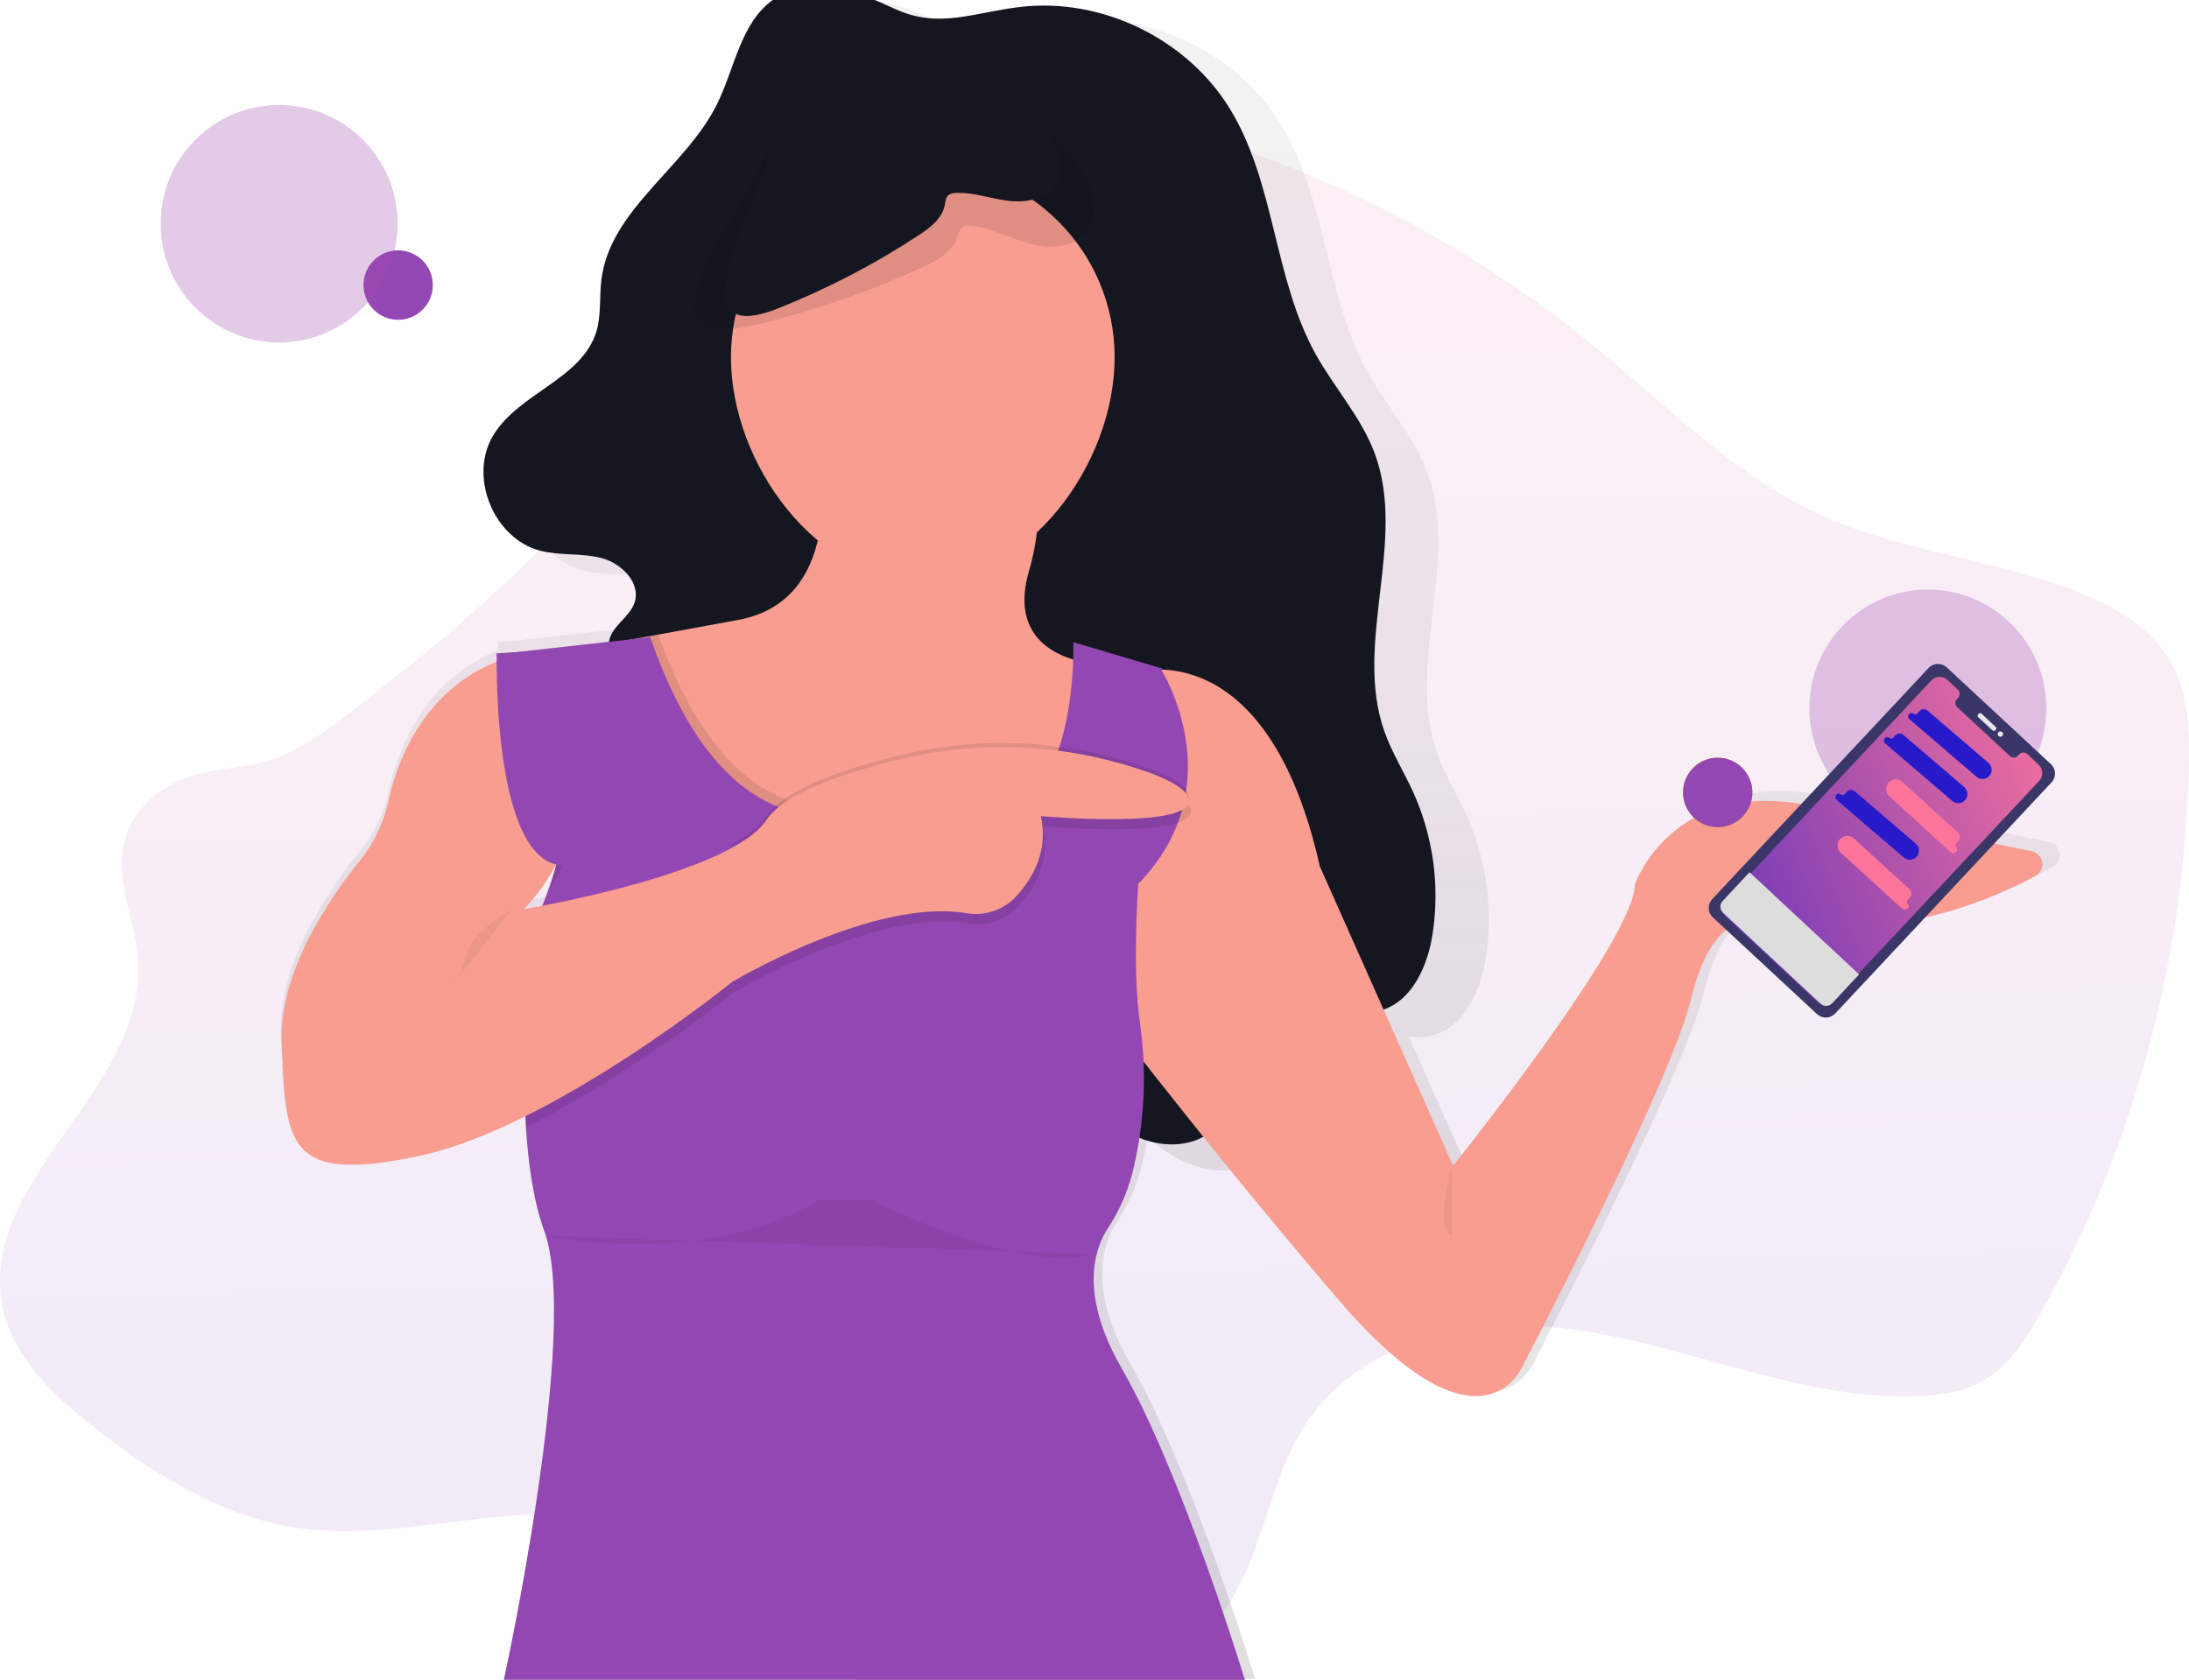 <svg width="271" height="208" viewBox="0 0 271 208" fill="none" xmlns="http://www.w3.org/2000/svg">
<g clip-path="url(#clip0)">
<path opacity="0.1" d="M23.534 96.136C19.784 97.363 16.284 100.333 15.339 104.453C14.266 109.187 16.736 113.97 17.089 118.824C18.241 134.755 -2.694 145.996 0.291 161.651C1.479 167.865 6.274 172.446 11.001 176.215C18.569 182.254 26.964 187.586 36.251 189.093C50.361 191.38 65.106 184.653 78.824 188.906C89.886 192.334 98.351 202.387 109.339 206.097C117.704 208.922 126.711 207.807 135.409 206.665C140.086 206.051 145.001 205.34 148.784 202.297C155.826 196.632 156.251 185.447 160.961 177.43C168.229 165.055 184.164 162.638 197.526 165.043C210.889 167.447 223.856 173.375 237.394 172.874C240.286 172.772 243.254 172.343 245.774 170.808C248.841 168.94 250.916 165.651 252.749 162.395C264.169 142.109 270.531 118.511 270.984 94.756C271.061 90.651 270.929 86.368 269.146 82.734C266.896 78.148 262.396 75.411 257.896 73.563C247.126 69.15 235.229 68.436 224.671 63.427C214.489 58.601 206.239 50.133 197.374 42.89C179.791 28.501 159.124 18.543 137.494 14.023C132.401 12.958 127.116 12.197 122.056 13.427C116.226 14.844 111.201 18.779 106.684 23.012C94.661 34.282 85.029 48.177 73.954 60.524C66.366 68.978 58.042 76.738 49.081 83.713C44.974 86.912 40.624 90.709 36.056 93.073C31.879 95.234 27.951 94.691 23.534 96.136Z" fill="url(#paint0_linear)"/>
<path d="M253.637 104.25C248.137 103.098 237.725 100.937 225.94 98.543C208.492 94.999 203.94 108.413 203.94 108.413C203.94 115.245 181.19 143.586 181.19 143.586L174.405 128.359C175.447 128.52 176.513 128.448 177.525 128.149C181.41 126.986 183.33 122.596 183.952 118.586C184.881 112.547 184.032 106.368 181.51 100.804C180.352 98.265 178.852 95.875 177.922 93.246C174 82.211 180.795 69.438 176.685 58.445C174.987 53.91 171.602 50.231 169.262 45.993C164.012 36.463 164.237 24.542 158.512 15.285C153.142 6.607 142.56 1.463 132.422 2.61C126.445 3.286 122.172 5.425 116.602 2.86C111.9 0.701 106.255 -1.713 101.412 1.688C97.282 4.588 96.58 10.301 94.325 14.817C90.365 22.748 80.97 27.925 79.865 36.724C79.592 38.893 79.865 41.142 79.232 43.236C77.427 49.154 69.567 50.902 66.347 56.184C63.195 61.353 66.38 69.17 72.245 70.66C74.745 71.296 77.435 70.91 79.932 71.584C82.275 72.21 84.547 74.404 84.142 76.696L78.947 77.642L64 79.305L61.687 79.451C61.687 79.451 61.687 79.491 61.687 79.564L61.562 79.579L61.685 79.679C61.685 79.856 61.685 80.135 61.685 80.5C57.477 82.151 50.66 86.556 48.085 98.112C47.495 100.749 46.303 103.214 44.602 105.312C40.77 110.046 34.41 119.29 34.765 128.164C35.265 140.816 35.265 145.878 51.96 142.334C56.177 141.44 60.765 139.607 65.267 137.368C65.53 142.642 66.212 147.814 67.637 151.696C72.19 164.096 62.58 207.875 62.58 207.875H155.387C155.387 207.875 147.547 182.063 139.962 168.905C134.59 159.583 136.575 153.945 138.19 151.448C139.59 149.326 140.636 146.99 141.287 144.531C141.562 143.451 141.83 142.226 142.06 140.869C143.767 142.269 145.59 143.526 147.652 144.278C149.562 144.971 151.735 145.162 153.667 144.626C157.622 149.469 162.04 154.782 166.767 160.302C184.975 181.557 190.032 168.399 190.032 168.399C190.032 168.399 208.492 133.225 211.032 122.596C213.572 111.967 219.125 112.473 219.125 112.473C234.345 116.327 247.835 110.732 254.102 107.366C254.407 107.204 254.654 106.951 254.809 106.643C254.965 106.334 255.021 105.985 254.97 105.644C254.919 105.302 254.763 104.984 254.524 104.735C254.286 104.485 253.976 104.316 253.637 104.25ZM65.857 110.609C67.127 109.159 68.218 107.562 69.107 105.851H69.155C68.694 107.62 68.1 109.351 67.377 111.03C65.96 111.303 65.105 111.446 65.105 111.446L65.857 110.609Z" fill="url(#paint1_linear)"/>
<path d="M95.75 -0.06C91.667 2.81 90.972 8.455 88.75 12.933C84.835 20.782 75.547 25.909 74.455 34.615C74.185 36.761 74.455 38.987 73.83 41.056C72.047 46.914 64.275 48.645 61.08 53.872C57.962 58.986 61.112 66.722 66.91 68.198C69.387 68.829 72.04 68.448 74.51 69.112C76.98 69.775 79.372 72.2 78.555 74.622C77.947 76.425 75.805 77.452 75.415 79.315C75.075 80.918 76.165 82.446 77.22 83.693C78.56 85.271 79.99 86.824 81.782 87.858C86.712 90.703 92.862 88.995 98.547 88.807C105.425 88.603 112.168 90.75 117.665 94.896C119.237 96.09 120.717 97.47 121.692 99.191C124.87 104.796 121.865 111.831 122.54 118.24C123.305 125.523 128.735 131.369 134.217 136.21C136.407 138.144 138.717 140.05 141.467 141.049C144.217 142.048 147.505 141.993 149.817 140.21C152.247 138.337 153.092 135.018 153.107 131.945C153.122 128.872 152.477 125.814 152.632 122.746C152.707 121.243 153.255 119.458 154.717 119.162C155.45 119.014 156.192 119.312 156.86 119.648C161.525 121.997 166 126.598 171 125.105C174.842 123.956 176.75 119.61 177.355 115.641C178.272 109.666 177.433 103.554 174.94 98.049C173.795 95.544 172.312 93.173 171.392 90.568C167.527 79.626 174.24 66.98 170.18 56.108C168.502 51.62 165.155 47.979 162.842 43.784C157.642 34.352 157.875 22.553 152.212 13.391C146.905 4.801 136.44 -0.288 126.42 0.846C120.51 1.515 116.287 3.634 110.78 1.097C106.13 -1.035 100.55 -3.437 95.75 -0.06Z" fill="#141720"/>
<path d="M140.644 83.229C140.644 83.229 156.894 78.22 163.394 107.272L179.894 144.339C179.894 144.339 202.394 116.288 202.394 109.526C202.394 109.526 206.894 96.252 224.144 99.758C235.797 102.128 246.079 104.267 251.527 105.406C251.858 105.475 252.16 105.645 252.392 105.891C252.624 106.138 252.774 106.451 252.823 106.786C252.872 107.121 252.817 107.464 252.665 107.767C252.513 108.07 252.272 108.318 251.974 108.479C245.779 111.81 232.442 117.348 217.394 113.533C217.394 113.533 211.894 113.032 209.394 123.551C206.894 134.07 188.644 168.883 188.644 168.883C188.644 168.883 183.644 181.907 165.644 160.869C147.644 139.831 134.144 121.798 134.144 121.798L140.644 83.229Z" fill="#F89D8F"/>
<path d="M140.376 86.781L138.221 93.892L136.091 100.924L131.876 114.832L111.876 118.589L105.358 114.424L97.376 109.322L90.493 104.563L80.376 97.551L72.126 80.27C72.126 80.27 74.401 79.866 81.493 78.574L91.376 76.763C98.201 75.511 100.781 70.422 101.568 65.243C102.511 59.041 100.876 52.72 100.876 52.72H126.126C126.126 52.72 128.951 56.978 128.508 64.331C128.369 66.507 127.989 68.661 127.376 70.752C125.156 78.451 130.168 81.021 133.568 81.855C134.487 82.089 135.428 82.229 136.376 82.273L140.376 86.781Z" fill="#F89D8F"/>
<path opacity="0.1" d="M128.5 64.331C124.63 67.199 119.982 68.822 115.172 68.986C110.361 69.15 105.614 67.846 101.56 65.248C102.502 59.047 100.867 52.725 100.867 52.725H126.117C126.117 52.725 128.95 56.965 128.5 64.331Z" fill="black"/>
<path d="M114.242 72C127.359 72 137.992 57.386 137.992 44.245C137.992 31.105 127.359 20.452 114.242 20.452C101.125 20.452 90.492 31.105 90.492 44.245C90.492 57.386 101.125 72 114.242 72Z" fill="#F89D8F"/>
<path opacity="0.1" d="M140.376 86.781L138.221 93.892L136.091 100.925L131.876 114.832L111.876 118.589L105.358 114.424L97.376 109.322L90.493 104.564L80.376 97.551L72.126 80.27C72.126 80.27 74.401 79.867 81.493 78.574C86.493 92.512 92.818 97.701 98.526 99.384C101.938 100.386 105.128 100.136 107.671 99.76C110.939 99.236 114.28 99.407 117.478 100.261C125.153 102.4 129.193 98.305 131.316 93.108C132.886 89.263 133.406 84.813 133.566 81.838C134.485 82.071 135.426 82.211 136.373 82.256L140.376 86.781Z" fill="black"/>
<path d="M62.374 208C62.374 208 71.874 164.672 67.374 152.4C66.087 148.893 65.412 144.305 65.109 139.557C64.359 127.718 65.874 114.832 65.874 114.832C66.089 114.414 66.291 113.998 66.487 113.58C66.987 112.511 67.427 111.466 67.806 110.444C73.164 96.003 66.499 86.388 63.119 82.712C62.577 82.108 61.992 81.545 61.369 81.026L80.494 78.897C85.522 93.351 91.969 98.683 97.769 100.391C101.182 101.393 104.372 101.142 106.914 100.767C110.182 100.243 113.524 100.413 116.722 101.268C124.397 103.406 128.437 99.312 130.559 94.115C133.194 87.663 132.869 79.516 132.869 79.516L143.869 82.772C143.869 82.772 142.899 88.808 142.021 96.74C141.814 98.6 141.611 100.564 141.429 102.58C140.679 110.99 140.234 120.289 141.119 126.601C142.018 132.838 141.698 139.19 140.177 145.305C139.534 147.738 138.501 150.051 137.116 152.152C135.519 154.621 133.556 160.204 138.866 169.433C146.366 182.457 154.116 208.003 154.116 208.003L62.374 208Z" fill="#9347B2"/>
<path d="M143.75 82.9C143.75 82.9 152.832 97.175 140.915 109.447C128.997 121.72 133.75 104.438 133.75 104.438L136.75 84.402L143.75 82.9Z" fill="#9347B2"/>
<path opacity="0.1" d="M63.12 82.712C63.798 82.497 64.493 82.341 65.198 82.246C68.448 83.799 70.248 88.109 71.225 92.609C71.878 95.662 71.912 98.815 71.325 101.88C70.737 104.946 69.542 107.863 67.808 110.457C73.165 96.003 66.5 86.388 63.12 82.712Z" fill="black"/>
<path opacity="0.1" d="M141.435 102.583C136.098 102.936 129.125 102.31 129.125 102.31C130.065 106.617 128.125 109.983 126.125 112.177C125.36 113.026 124.395 113.669 123.318 114.046C122.241 114.424 121.086 114.524 119.96 114.339C108.425 112.335 90.885 122.854 90.885 122.854C90.885 122.854 78.34 133.005 65.11 139.564C64.36 127.725 65.875 114.84 65.875 114.84C66.09 114.421 66.293 114.006 66.488 113.587C71.833 112.586 91.253 108.628 95.125 102.818C95.7 101.954 96.625 101.145 97.775 100.394C101.083 98.25 106.375 96.569 111.408 95.342C117.671 93.803 124.158 93.391 130.565 94.125C133.316 94.441 136.038 94.972 138.705 95.715C139.87 96.038 140.995 96.386 142.028 96.749C144.858 97.751 147.003 98.871 147.375 100.063C147.878 101.666 145.025 102.347 141.435 102.583Z" fill="black"/>
<path opacity="0.1" d="M136.09 100.924C132.242 100.859 128.875 100.556 128.875 100.556C129.815 104.864 127.875 108.23 125.875 110.424C125.11 111.273 124.145 111.915 123.068 112.293C121.99 112.671 120.836 112.771 119.71 112.586C115.362 111.834 110.16 112.859 105.367 114.424L97.375 109.322L90.492 104.564C92.492 103.489 94.04 102.309 94.875 101.057C97.095 97.721 104.375 95.239 111.157 93.581C120.058 91.383 129.371 91.49 138.22 93.892L138.455 93.954C142.802 95.169 146.617 96.674 147.125 98.302C147.855 100.644 141.5 101.02 136.09 100.924Z" fill="black"/>
<path d="M64.947 80.989C64.947 80.989 51.87 82.321 48.057 99.304C47.468 101.944 46.279 104.412 44.582 106.517C40.792 111.208 34.525 120.342 34.875 129.11C35.375 141.633 35.375 146.642 51.875 143.136C68.375 139.629 90.625 121.597 90.625 121.597C90.625 121.597 108.165 111.095 119.7 113.081C120.826 113.267 121.98 113.166 123.057 112.788C124.134 112.411 125.1 111.768 125.865 110.92C127.865 108.726 129.817 105.36 128.865 101.052C128.865 101.052 148.365 102.805 147.115 98.798C146.615 97.17 142.792 95.665 138.445 94.453C129.527 91.99 120.128 91.861 111.147 94.077C104.352 95.738 97.085 98.22 94.865 101.553C90.365 108.315 64.865 112.573 64.865 112.573L65.615 111.729C68.036 108.989 69.783 105.718 70.714 102.179C71.645 98.64 71.734 94.932 70.975 91.352C70 86.852 68.207 82.541 64.947 80.989Z" fill="#F89D8F"/>
<path d="M61.5 80.896C61.5 80.896 60.75 111.2 72 106.692C83.25 102.184 74.5 80.896 74.5 80.896L69.5 80.395L61.5 80.896Z" fill="#9347B2"/>
<path opacity="0.1" d="M93.08 40.309C100.349 38.619 107.429 36.197 114.21 33.078C115.953 32.276 117.829 31.263 118.474 29.456C118.641 28.99 118.743 28.449 119.144 28.157C119.484 27.907 119.944 27.918 120.365 27.965C122.853 28.253 125.111 29.527 127.527 30.187C129.944 30.847 132.907 30.719 134.473 28.758C136.321 26.441 135.208 22.966 133.523 20.53C127.263 11.465 114.754 8.467 103.945 10.557C102.426 10.85 100.894 11.241 99.594 12.08C96.84 13.831 95.611 17.146 94.364 20.166C91.938 26.024 77.561 43.912 93.08 40.309Z" fill="black"/>
<path d="M96.34 38.179C102.427 35.758 108.253 32.727 113.729 29.13C115.137 28.206 116.632 27.08 116.955 25.428C117.038 25.001 117.056 24.518 117.365 24.212C117.628 23.951 118.028 23.9 118.4 23.885C120.597 23.808 122.724 24.618 124.908 24.874C127.092 25.13 129.647 24.629 130.748 22.722C132.048 20.469 130.626 17.599 128.844 15.706C122.222 8.66 110.972 7.699 101.865 10.932C100.586 11.385 99.307 11.925 98.289 12.825C96.129 14.705 95.497 17.744 94.811 20.528C93.474 25.931 83.343 43.342 96.34 38.179Z" fill="#141720"/>
<path d="M212.655 102.42C215.024 102.42 216.945 100.495 216.945 98.122C216.945 95.748 215.024 93.824 212.655 93.824C210.286 93.824 208.365 95.748 208.365 98.122C208.365 100.495 210.286 102.42 212.655 102.42Z" fill="#FF8000"/>
<path d="M212.655 102.42C215.024 102.42 216.945 100.495 216.945 98.122C216.945 95.748 215.024 93.824 212.655 93.824C210.286 93.824 208.365 95.748 208.365 98.122C208.365 100.495 210.286 102.42 212.655 102.42Z" fill="#9347B2"/>
<path d="M49.29 39.596C51.659 39.596 53.58 37.671 53.58 35.298C53.58 32.924 51.659 31 49.29 31C46.921 31 45 32.924 45 35.298C45 37.671 46.921 39.596 49.29 39.596Z" fill="#9347B2"/>
<path opacity="0.05" d="M63.25 112.703C63.25 112.703 58.5 115.23 57.712 118.318C56.925 121.406 56 121.97 56 121.97" fill="black"/>
<path opacity="0.05" d="M179.749 144.26C179.749 144.26 177.499 152.024 179.749 153.026V144.26Z" fill="black"/>
<path opacity="0.05" d="M67.5 153.026C67.5 153.026 87 157.284 101.5 148.518H107.75C107.75 148.518 126.5 158.035 135.5 155.28" fill="black"/>
<path opacity="0.3" d="M34.558 42.403C42.658 42.403 49.224 35.821 49.224 27.701C49.224 19.582 42.658 13 34.558 13C26.457 13 19.891 19.582 19.891 27.701C19.891 35.821 26.457 42.403 34.558 42.403Z" fill="#A04DAF"/>
<path opacity="0.3" d="M238.667 102.403C246.767 102.403 253.334 95.821 253.334 87.701C253.334 79.582 246.767 73 238.667 73C230.567 73 224 79.582 224 87.701C224 95.821 230.567 102.403 238.667 102.403Z" fill="#A04DAF"/>
<path d="M253.91 94.624L241.005 82.636C240.361 82.038 239.352 82.075 238.751 82.718L211.97 111.338C211.369 111.981 211.403 112.986 212.046 113.584L224.951 125.571C225.595 126.169 226.604 126.132 227.205 125.489L253.986 96.87C254.587 96.227 254.554 95.221 253.91 94.624Z" fill="#3A3768"/>
<path d="M251.002 93.389C250.933 93.318 250.849 93.263 250.757 93.226C250.664 93.189 250.565 93.173 250.466 93.177C250.366 93.18 250.269 93.205 250.179 93.249C250.09 93.293 250.011 93.355 249.947 93.431L249.844 93.544C249.78 93.62 249.7 93.682 249.61 93.726C249.521 93.769 249.423 93.793 249.323 93.796C249.223 93.8 249.124 93.782 249.032 93.745C248.939 93.708 248.856 93.651 248.787 93.58L242.327 87.584C242.251 87.52 242.189 87.441 242.145 87.352C242.102 87.263 242.077 87.166 242.073 87.067C242.07 86.968 242.087 86.87 242.124 86.777C242.161 86.685 242.217 86.602 242.288 86.532L242.397 86.416C242.468 86.347 242.524 86.264 242.561 86.171C242.598 86.079 242.615 85.981 242.612 85.881C242.608 85.782 242.584 85.685 242.54 85.596C242.496 85.507 242.434 85.429 242.358 85.365L241.106 84.195C240.969 84.067 240.808 83.967 240.632 83.901C240.456 83.835 240.268 83.805 240.08 83.812C239.892 83.819 239.707 83.863 239.536 83.941C239.365 84.02 239.211 84.132 239.083 84.27L213.591 111.518C213.462 111.655 213.361 111.816 213.294 111.992C213.228 112.167 213.197 112.354 213.203 112.542C213.21 112.729 213.253 112.913 213.332 113.083C213.41 113.254 213.521 113.407 213.66 113.534L224.928 123.997C225.065 124.124 225.226 124.223 225.401 124.289C225.576 124.354 225.763 124.384 225.95 124.378C226.137 124.371 226.322 124.327 226.492 124.25C226.663 124.172 226.817 124.061 226.944 123.925L252.451 96.693C252.578 96.556 252.677 96.396 252.743 96.221C252.808 96.046 252.838 95.86 252.831 95.674C252.825 95.488 252.781 95.305 252.703 95.135C252.625 94.966 252.515 94.814 252.378 94.687L251.002 93.389Z" fill="url(#paint2_linear)"/>
<path d="M247.064 89.998L245.312 88.37C245.209 88.274 245.046 88.28 244.95 88.383L244.896 88.441C244.8 88.544 244.805 88.705 244.908 88.801L246.661 90.429C246.764 90.525 246.926 90.519 247.023 90.416L247.076 90.359C247.173 90.255 247.168 90.094 247.064 89.998Z" fill="#E6E8EC"/>
<path d="M247.336 91.008C247.4 91.181 247.592 91.269 247.765 91.205C247.939 91.141 248.028 90.949 247.964 90.776C247.9 90.604 247.708 90.516 247.534 90.58C247.361 90.644 247.272 90.836 247.336 91.008Z" fill="#E6E8EC"/>
<path d="M233.81 96.888C234.257 96.398 235.017 96.362 235.507 96.809L242.39 103.084C242.697 103.363 242.719 103.838 242.44 104.145L242.171 104.439C242.04 104.583 242.05 104.806 242.194 104.937C242.351 105.08 242.347 105.327 242.187 105.465L242.104 105.537C241.931 105.686 241.674 105.683 241.506 105.529L241.326 105.366L233.888 98.586C233.398 98.139 233.362 97.379 233.81 96.888Z" fill="#FD749B"/>
<path d="M227.81 103.888C228.257 103.398 229.017 103.362 229.507 103.81L236.39 110.084C236.697 110.363 236.719 110.838 236.44 111.145L236.171 111.439C236.04 111.583 236.05 111.806 236.194 111.937C236.351 112.08 236.347 112.327 236.187 112.465L236.104 112.537C235.931 112.686 235.674 112.683 235.506 112.529L235.326 112.366L227.888 105.586C227.398 105.139 227.362 104.379 227.81 103.888Z" fill="#FD749B"/>
<path d="M216.59 108L230.158 120.653L226.816 124.236C226.439 124.64 225.806 124.662 225.403 124.286L213.297 112.997C212.893 112.62 212.871 111.987 213.248 111.584L216.59 108Z" fill="#DDDDDD"/>
<path d="M246.297 96.061C246.705 95.585 246.65 94.868 246.174 94.46L238.627 87.985C238.329 87.73 237.881 87.764 237.626 88.061L237.408 88.316C237.273 88.473 237.037 88.491 236.88 88.356C236.708 88.209 236.445 88.247 236.322 88.437L236.29 88.487C236.174 88.666 236.209 88.903 236.37 89.041L236.609 89.246L244.695 96.183C245.171 96.591 245.888 96.537 246.297 96.061Z" fill="#281AC8"/>
<path d="M243.297 99.061C243.705 98.585 243.65 97.868 243.174 97.46L235.627 90.985C235.329 90.73 234.881 90.764 234.626 91.061L234.408 91.316C234.273 91.473 234.037 91.491 233.88 91.356C233.708 91.209 233.445 91.247 233.322 91.437L233.29 91.487C233.174 91.666 233.209 91.903 233.37 92.041L233.609 92.246L241.695 99.183C242.171 99.591 242.888 99.537 243.297 99.061Z" fill="#281AC8"/>
<path d="M237.297 106.061C237.705 105.585 237.65 104.868 237.174 104.459L229.627 97.985C229.329 97.73 228.881 97.764 228.626 98.061L228.408 98.316C228.273 98.473 228.037 98.491 227.88 98.356C227.708 98.209 227.445 98.247 227.322 98.437L227.29 98.487C227.174 98.666 227.209 98.903 227.37 99.041L227.609 99.246L235.695 106.183C236.171 106.591 236.888 106.537 237.297 106.061Z" fill="#281AC8"/>
</g>
<defs>
<linearGradient id="paint0_linear" x1="149.05" y1="-17.913" x2="156.977" y2="327.838" gradientUnits="userSpaceOnUse">
<stop stop-color="#FD749B"/>
<stop offset="1" stop-color="#281AC8"/>
</linearGradient>
<linearGradient id="paint1_linear" x1="144.857" y1="207.875" x2="144.857" y2="5.10335e-06" gradientUnits="userSpaceOnUse">
<stop stop-color="#808080" stop-opacity="0.25"/>
<stop offset="0.54" stop-color="#808080" stop-opacity="0.12"/>
<stop offset="1" stop-color="#808080" stop-opacity="0.1"/>
</linearGradient>
<linearGradient id="paint2_linear" x1="260.205" y1="95.825" x2="189.628" y2="125.261" gradientUnits="userSpaceOnUse">
<stop stop-color="#FD749B"/>
<stop offset="1" stop-color="#281AC8"/>
</linearGradient>
<clipPath id="clip0">
<rect width="271" height="208" fill="white"/>
</clipPath>
</defs>
</svg>
